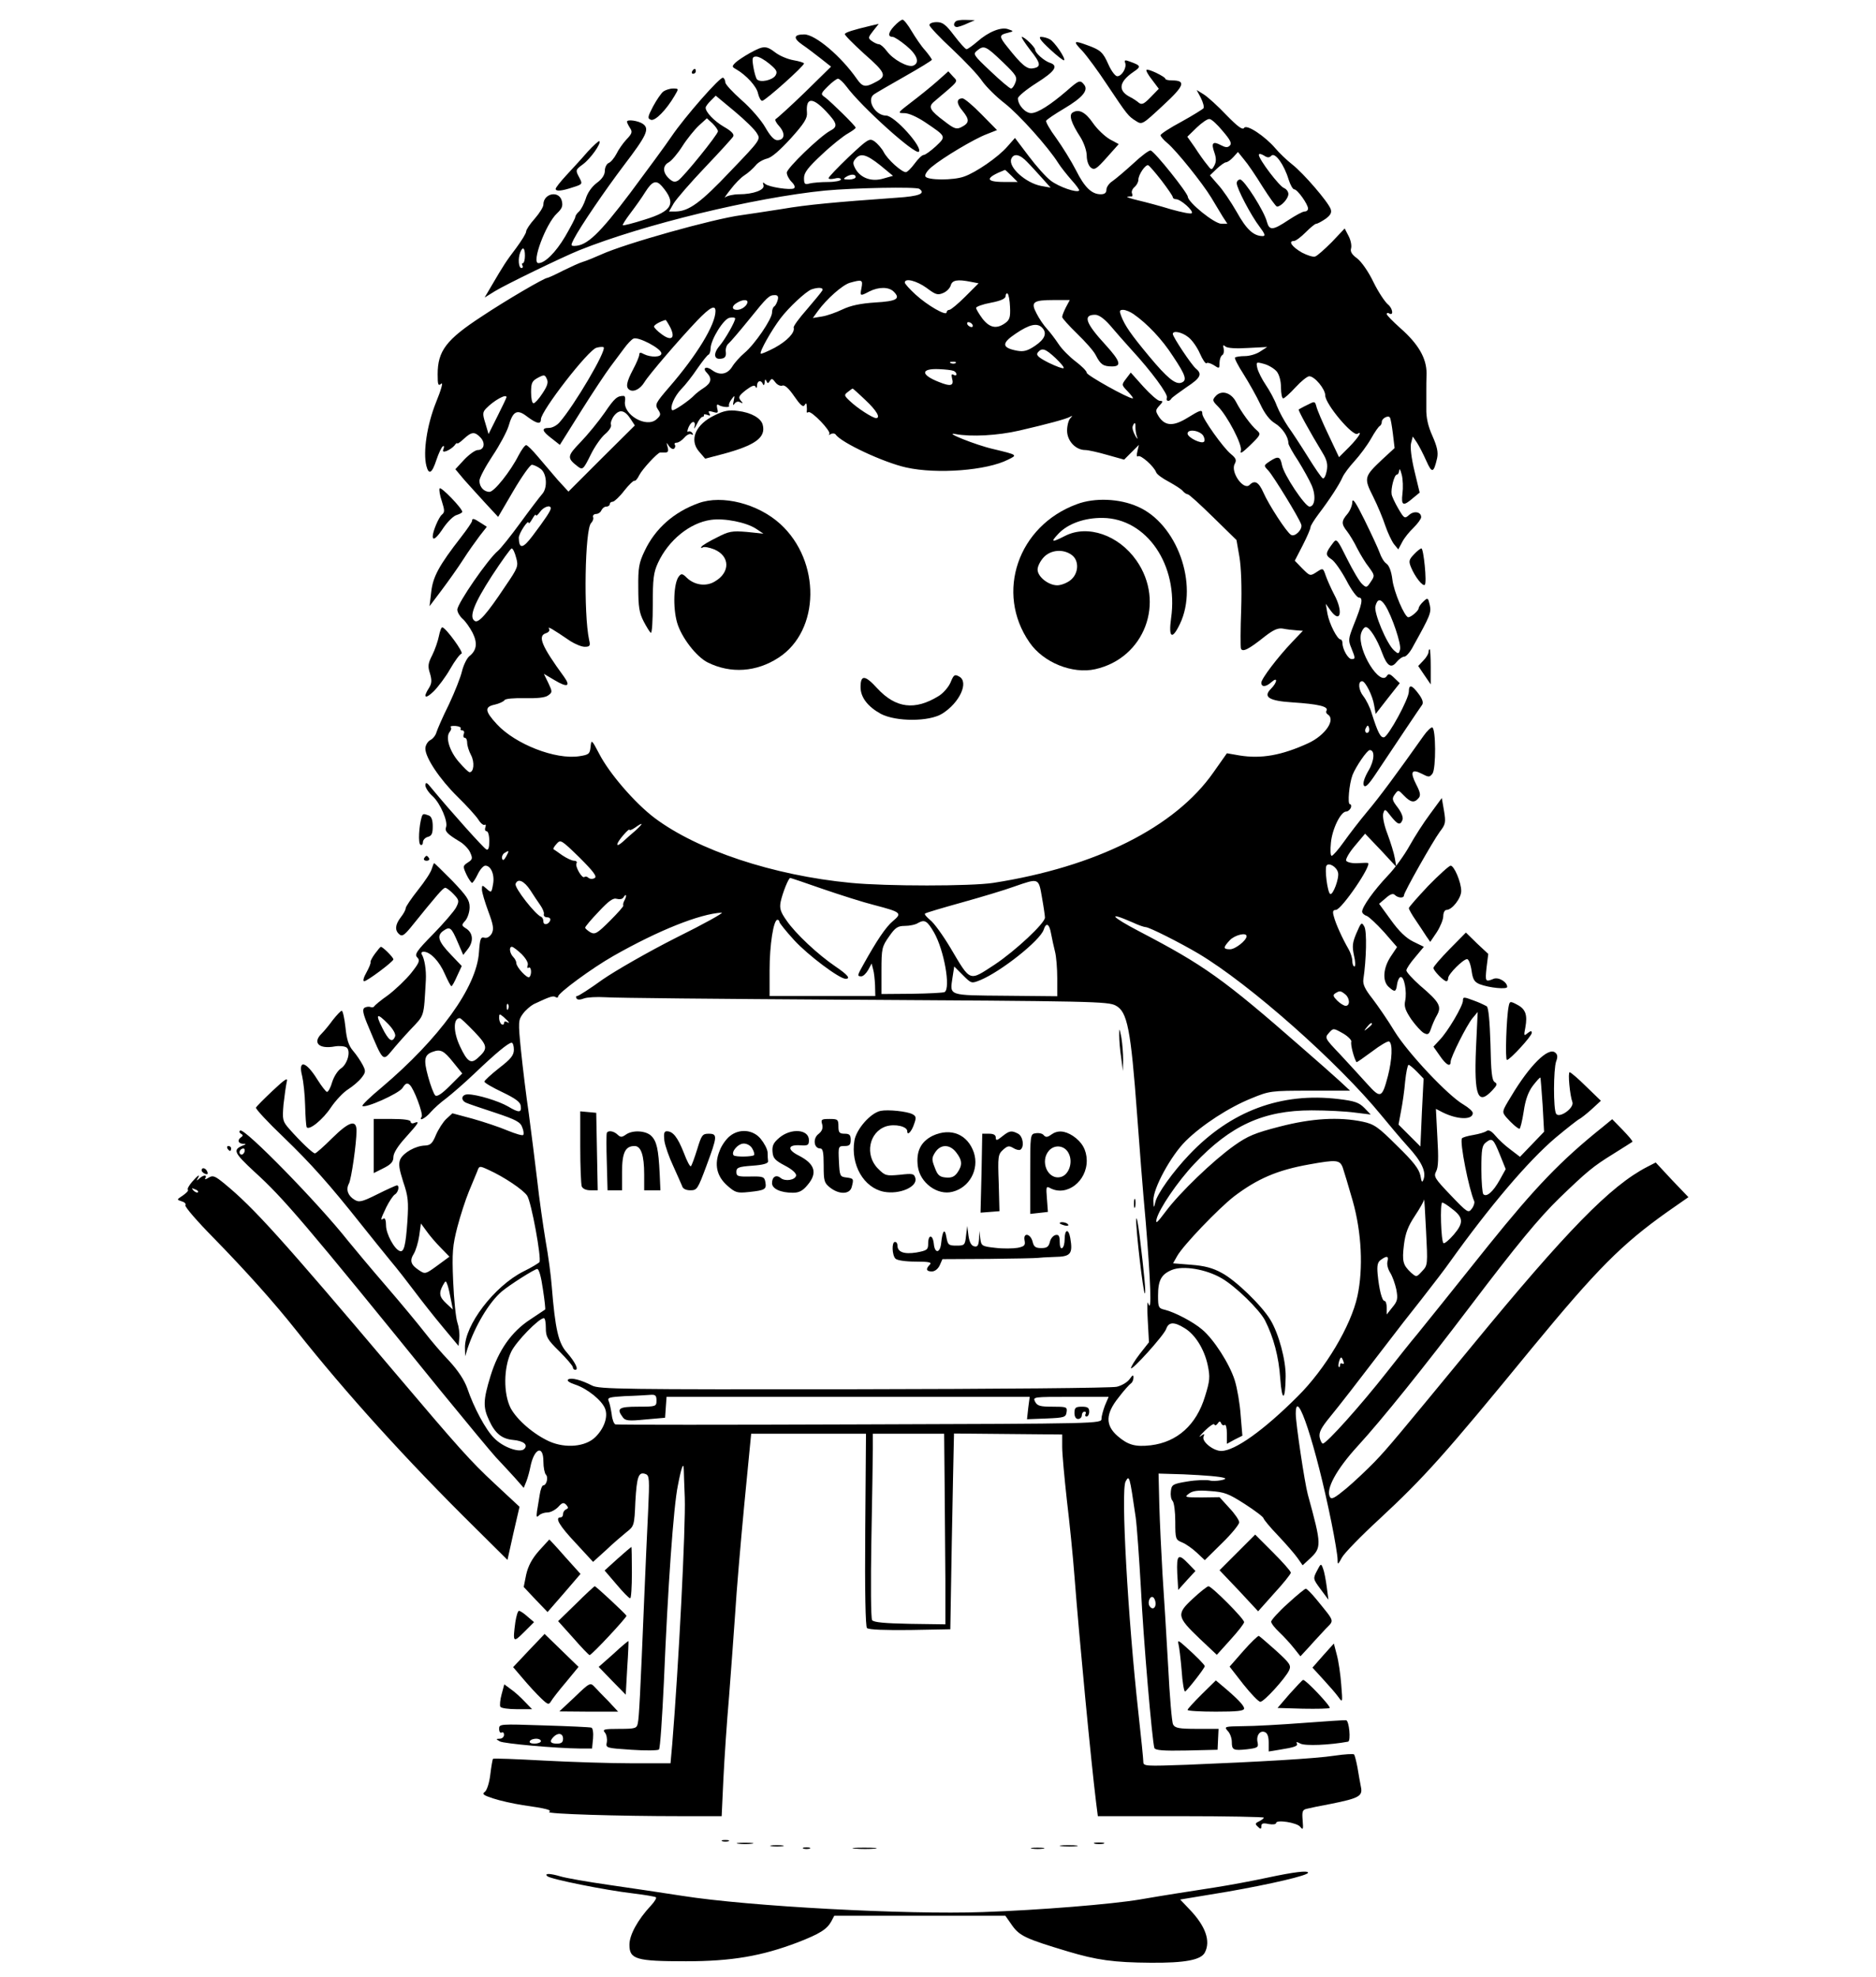 <?xml version="1.0" standalone="no"?>
<!DOCTYPE svg PUBLIC "-//W3C//DTD SVG 20010904//EN"
 "http://www.w3.org/TR/2001/REC-SVG-20010904/DTD/svg10.dtd">
<svg version="1.0" xmlns="http://www.w3.org/2000/svg"
 width="763pt" height="804pt" viewBox="0 0 763 804"
 preserveAspectRatio="xMidYMid meet">

<g transform="translate(0,804) scale(0.1,-0.1)"
fill="#000000" stroke="none">
<path d="M3636 7933 c-24 -26 -26 -43 -5 -43 6 0 31 -16 55 -36 45 -37 56 -70
28 -81 -22 -8 -82 25 -107 59 -12 16 -26 28 -32 28 -6 0 -19 6 -29 13 -16 12
-16 14 5 41 l23 29 -30 -7 c-76 -18 -103 -27 -108 -34 -2 -4 34 -40 79 -81 89
-78 94 -91 44 -116 -39 -21 -51 -19 -74 14 -64 92 -169 181 -214 181 -43 0
-46 -15 -9 -41 18 -12 52 -38 75 -56 l43 -34 -107 -105 c-59 -57 -112 -105
-118 -108 -5 -2 1 -15 14 -29 26 -29 23 -57 -8 -57 -13 0 -29 18 -49 53 -16
28 -59 78 -96 110 -36 32 -66 64 -66 72 0 8 -4 16 -9 19 -10 7 -155 -158 -210
-239 -22 -33 -98 -136 -168 -230 -126 -167 -176 -214 -226 -215 -16 0 -16 2
-3 28 27 52 126 197 203 299 93 122 106 149 78 169 -18 13 -65 20 -65 9 0 -3
5 -14 12 -25 11 -16 9 -23 -14 -47 -14 -15 -33 -42 -41 -59 -9 -17 -23 -34
-32 -37 -8 -4 -15 -18 -15 -31 0 -17 -11 -34 -33 -50 -21 -16 -38 -41 -45 -65
-7 -21 -19 -44 -27 -51 -8 -7 -15 -17 -15 -22 0 -5 -19 -41 -41 -79 -39 -66
-83 -109 -109 -109 -30 0 30 160 75 202 21 20 25 30 20 51 -11 44 -75 31 -75
-15 0 -10 -16 -35 -35 -57 -19 -21 -35 -45 -35 -52 0 -8 -19 -38 -41 -68 -41
-54 -50 -68 -101 -155 l-27 -46 42 26 c44 27 273 138 342 166 264 106 712 214
1000 243 118 11 371 16 384 7 27 -19 0 -30 -91 -36 -251 -18 -363 -28 -468
-46 -63 -10 -137 -21 -165 -25 -114 -15 -474 -116 -570 -160 -27 -12 -61 -26
-75 -30 -14 -4 -50 -21 -81 -36 -31 -16 -60 -29 -63 -29 -12 0 -168 -91 -267
-157 -144 -94 -179 -140 -179 -235 0 -43 2 -49 15 -38 8 7 -1 -26 -22 -77 -36
-90 -53 -200 -39 -257 10 -39 23 -31 41 24 9 27 21 52 26 55 5 4 6 -1 3 -10
-5 -11 -2 -14 12 -9 11 4 25 14 32 22 6 9 12 13 12 9 0 -3 12 5 26 18 32 30
45 31 69 5 20 -22 14 -50 -12 -50 -10 0 -35 -18 -55 -39 l-36 -39 36 -43 c20
-23 60 -66 87 -96 l51 -55 62 106 c34 58 68 106 75 106 7 0 23 -7 35 -16 26
-18 30 -78 7 -103 -8 -9 -48 -61 -88 -116 -40 -55 -82 -107 -92 -115 -40 -33
-165 -214 -165 -239 0 -10 9 -26 21 -37 12 -10 30 -36 41 -57 21 -42 17 -72
-14 -96 -10 -9 -23 -36 -29 -60 -5 -23 -29 -84 -53 -135 -25 -50 -47 -101 -51
-114 -3 -12 -15 -27 -26 -32 -10 -6 -19 -21 -19 -34 0 -37 58 -124 131 -196
37 -36 74 -77 84 -92 9 -15 21 -25 26 -22 5 3 6 -2 3 -10 -3 -9 -1 -16 5 -16
6 0 11 -17 11 -40 0 -28 -4 -38 -12 -34 -11 5 -147 157 -223 249 -19 24 -24
26 -25 12 0 -10 13 -30 30 -45 31 -29 63 -103 54 -126 -6 -16 6 -28 54 -57 18
-10 38 -31 44 -45 11 -24 10 -29 -9 -41 -21 -14 -21 -16 -6 -49 9 -19 20 -34
23 -34 3 0 14 16 23 35 9 19 23 35 31 35 23 0 39 -38 31 -77 -6 -34 -7 -34
-26 -17 -18 16 -19 16 -19 -3 0 -11 12 -51 26 -89 21 -56 23 -72 14 -90 -8
-13 -19 -20 -30 -17 -15 4 -18 -4 -22 -59 -9 -142 -160 -350 -396 -550 -46
-38 -81 -72 -78 -75 11 -11 148 50 163 73 12 19 19 22 29 13 17 -14 56 -118
49 -130 -14 -21 15 -7 37 19 13 15 41 40 63 56 22 17 74 62 115 101 88 84 138
125 151 125 5 0 9 -13 9 -28 0 -23 -12 -38 -60 -75 -33 -26 -60 -51 -60 -55 0
-5 33 -24 73 -43 54 -26 73 -40 75 -56 4 -28 -7 -29 -52 -2 -38 22 -126 49
-163 49 -27 0 -31 -25 -5 -35 9 -4 62 -22 117 -40 84 -28 102 -38 109 -59 6
-14 7 -28 4 -31 -3 -4 -32 5 -64 18 -33 14 -96 35 -142 48 l-82 22 -25 -23
c-13 -12 -32 -42 -42 -65 -14 -34 -22 -42 -44 -43 -39 -1 -88 -29 -101 -56 -8
-19 -5 -38 12 -92 20 -58 22 -80 17 -159 -7 -100 -14 -128 -31 -122 -22 7 -56
70 -56 104 0 20 -4 32 -10 28 -14 -9 -13 -5 11 46 12 24 28 48 35 52 14 8 20
37 8 37 -3 0 -39 -16 -79 -36 -64 -32 -75 -34 -94 -22 -26 16 -35 41 -22 65
10 18 31 165 31 215 0 47 -30 38 -98 -29 -35 -35 -67 -63 -71 -63 -9 0 -59 48
-105 100 -27 31 -28 37 -23 99 4 36 10 77 13 91 6 20 -5 14 -57 -35 -35 -33
-66 -64 -68 -69 -2 -5 48 -59 112 -120 113 -109 186 -191 317 -356 36 -45 88
-110 116 -144 28 -33 73 -91 100 -127 27 -36 78 -101 114 -144 l65 -78 3 32
c2 18 -2 47 -8 64 -6 18 -14 93 -17 167 -5 118 -2 146 17 220 12 46 33 111 47
145 14 33 29 70 34 82 8 23 9 23 46 6 64 -29 141 -81 157 -105 17 -25 59 -255
50 -270 -3 -4 -32 -22 -65 -38 -119 -60 -240 -219 -238 -311 l1 -34 9 30 c31
94 88 189 139 233 32 27 134 92 145 92 7 0 16 -32 23 -82 7 -45 11 -82 9 -83
-1 -1 -28 -19 -60 -40 -77 -50 -130 -126 -162 -230 -30 -98 -31 -127 -6 -180
24 -53 52 -76 97 -80 44 -4 63 -20 46 -37 -17 -17 -85 6 -122 44 -34 33 -83
124 -110 204 -12 33 -37 71 -73 110 -31 32 -75 84 -99 115 -24 31 -95 117
-158 190 -64 74 -133 157 -155 184 -120 152 -420 459 -438 448 -5 -3 -4 -9 3
-13 9 -5 9 -9 1 -14 -17 -11 -13 -26 7 -27 13 0 14 -2 2 -6 -45 -18 -40 -29
45 -108 117 -106 202 -205 757 -890 103 -126 204 -248 225 -271 21 -22 55 -59
76 -82 l37 -42 11 27 c6 16 13 42 16 58 15 76 53 92 53 22 0 -24 5 -48 10 -53
11 -11 3 -44 -11 -44 -4 0 -11 -17 -14 -38 -3 -20 -8 -50 -11 -67 -3 -23 -2
-27 8 -17 7 7 22 12 35 12 12 0 31 10 43 22 16 18 22 20 33 9 9 -11 9 -14 0
-18 -7 -3 -13 -11 -13 -19 0 -8 -4 -14 -10 -14 -25 0 -5 -34 61 -104 l71 -77
53 48 c28 27 66 59 83 73 31 24 32 27 36 124 6 103 13 123 42 112 15 -6 16
-20 10 -149 -4 -78 -11 -239 -16 -357 -16 -390 -21 -485 -26 -507 -4 -21 -10
-23 -75 -23 -62 0 -70 -2 -59 -15 7 -8 10 -26 8 -39 -5 -24 -4 -24 100 -31 57
-4 108 -3 112 1 5 5 13 128 20 274 16 384 39 714 57 800 15 78 23 97 24 64 0
-10 2 -62 4 -114 4 -119 -25 -685 -51 -1002 l-7 -78 -156 0 c-86 0 -247 5
-359 11 -112 6 -205 10 -207 7 -2 -2 -7 -31 -11 -64 -4 -34 -14 -64 -22 -70
-13 -9 -6 -14 34 -27 27 -9 81 -21 119 -27 98 -14 121 -20 108 -28 -12 -8 282
-17 537 -17 l165 0 7 150 c4 83 14 233 23 335 8 102 19 255 25 340 5 85 22
284 37 442 l28 288 233 0 234 0 -3 -390 c-2 -253 1 -394 7 -400 7 -7 74 -9
175 -8 l164 3 6 355 c4 195 7 374 8 398 l1 43 220 -2 220 -2 0 -51 c0 -28 9
-125 19 -216 11 -91 25 -230 31 -310 20 -259 68 -759 88 -920 l7 -55 338 0
c185 0 337 -3 337 -6 0 -3 -9 -10 -19 -15 -17 -8 -17 -11 -5 -22 11 -11 14
-10 14 2 0 12 7 14 30 9 17 -3 30 -1 30 4 0 15 84 2 98 -15 12 -15 13 -11 10
26 -3 36 -1 43 17 47 11 3 55 12 98 20 115 23 130 32 122 69 -3 17 -10 52 -14
79 -5 26 -11 50 -14 53 -3 3 -38 1 -79 -5 -77 -12 -306 -25 -600 -37 -170 -6
-178 -6 -178 12 0 11 -9 100 -20 199 -43 388 -72 906 -52 941 15 27 16 26 41
-146 5 -36 14 -164 21 -285 10 -209 46 -625 55 -653 4 -9 35 -12 131 -10 l126
3 2 43 2 42 -87 0 c-74 0 -90 3 -98 18 -5 9 -14 116 -20 237 -7 121 -17 290
-23 375 -5 85 -11 212 -13 282 l-3 126 101 -3 c89 -4 150 -9 167 -15 17 -6
-40 -16 -60 -10 -14 3 -54 2 -90 -4 -61 -10 -65 -13 -68 -40 -2 -16 1 -33 7
-39 6 -6 11 -44 11 -84 0 -71 1 -74 28 -85 15 -6 42 -25 60 -42 l32 -30 70 69
c39 38 70 76 70 85 0 8 -18 35 -40 58 l-40 44 -73 -1 c-67 0 -71 1 -52 15 15
12 37 15 86 11 59 -4 75 -10 142 -53 42 -27 76 -53 76 -58 1 -5 27 -37 59 -70
32 -34 67 -74 79 -91 l21 -30 27 25 c51 47 51 55 -6 263 -13 48 -49 289 -49
328 0 119 82 -130 145 -441 14 -69 25 -136 25 -150 0 -24 1 -24 18 7 9 17 78
88 152 156 182 169 265 261 622 697 263 319 363 420 549 552 l86 60 -67 70
-66 71 -35 -18 c-149 -77 -326 -258 -714 -730 -299 -363 -340 -413 -394 -469
-31 -32 -83 -81 -115 -108 -47 -39 -61 -47 -67 -35 -18 31 26 112 113 207 99
108 270 321 455 565 194 256 282 362 365 443 112 108 137 129 218 179 41 26
77 48 79 50 3 2 -15 23 -39 48 l-43 44 -39 -32 c-170 -136 -274 -245 -465
-482 -162 -203 -238 -297 -288 -359 -28 -33 -84 -104 -125 -156 -106 -135
-245 -290 -260 -290 -4 0 -10 12 -13 26 -3 20 6 38 42 82 41 50 103 130 247
318 21 28 77 100 124 159 47 60 99 128 115 151 163 228 319 412 432 508 47 39
90 73 97 76 6 3 29 21 49 39 l38 35 -60 58 c-32 32 -63 58 -67 58 -8 0 1 -95
11 -121 9 -24 -53 -68 -66 -48 -12 19 -11 181 0 213 7 18 6 28 -4 36 -28 23
-104 -52 -179 -178 -38 -62 -38 -63 -20 -85 21 -24 46 -46 54 -47 3 0 11 31
17 70 7 49 19 81 38 106 15 19 28 34 30 32 1 -2 5 -52 9 -111 l6 -109 -49 -51
-49 -51 -38 29 c-22 16 -50 42 -63 58 -15 18 -27 24 -35 18 -6 -5 -30 -12 -53
-16 -24 -4 -45 -10 -47 -14 -10 -15 28 -206 50 -256 2 -6 -2 -20 -10 -30 -14
-19 -18 -16 -86 55 -65 68 -70 76 -59 97 9 16 10 55 5 138 l-6 116 27 -14 c60
-30 123 -32 123 -3 0 7 -17 22 -37 34 -62 35 -226 209 -281 298 -27 45 -68
104 -90 133 -31 39 -40 59 -37 79 12 80 15 194 4 214 -11 20 -13 18 -32 -26
-17 -40 -18 -54 -10 -92 6 -24 6 -44 2 -44 -5 0 -9 10 -9 23 0 12 -7 33 -15
47 -26 45 -53 105 -60 133 -6 20 -4 27 8 27 23 0 151 188 130 191 -5 1 -24 0
-44 -1 -21 -1 -40 4 -44 10 -3 6 12 33 35 60 l42 50 64 -67 63 -68 -6 35 c-3
19 -17 64 -30 99 -14 36 -21 72 -17 84 6 19 8 18 31 -12 28 -35 38 -38 47 -15
4 10 -4 30 -19 50 -23 30 -25 36 -12 54 14 19 14 19 37 -5 27 -28 42 -31 59
-11 10 11 8 23 -9 56 -26 51 -19 65 22 44 29 -15 32 -15 44 0 15 21 14 185 -1
188 -5 1 -21 -14 -35 -34 -109 -154 -180 -250 -229 -308 -31 -37 -74 -93 -96
-124 -22 -31 -44 -56 -49 -56 -5 0 -6 24 -3 53 5 56 40 127 62 127 7 0 15 7
19 15 3 8 1 15 -4 15 -10 0 -3 82 11 119 13 33 59 101 70 101 22 0 19 -44 -6
-85 -16 -28 -23 -50 -18 -59 6 -10 19 3 49 48 86 129 179 268 188 280 6 9 1
24 -14 44 -28 38 -40 40 -40 10 0 -30 -83 -182 -101 -186 -14 -3 -26 21 -50
97 -7 25 -23 56 -34 70 -20 25 -23 61 -5 61 13 0 43 -59 49 -99 l6 -34 49 63
49 62 -22 21 c-17 17 -24 19 -30 9 -28 -46 -120 103 -106 170 4 15 13 28 20
28 15 0 46 -49 66 -104 20 -54 37 -66 59 -38 10 12 24 22 32 22 7 0 24 19 36
43 69 124 74 136 67 167 -7 30 -8 31 -26 14 -10 -9 -19 -22 -19 -27 0 -10 -30
-36 -42 -37 -15 0 -59 103 -65 153 -4 33 -13 57 -24 65 -10 6 -22 27 -28 45
-6 17 -34 77 -61 132 -35 71 -49 92 -50 74 0 -14 -9 -36 -20 -49 -25 -29 -25
-41 -1 -71 10 -13 29 -44 41 -69 13 -25 34 -60 48 -77 23 -32 24 -34 7 -59
-16 -24 -18 -25 -35 -9 -11 10 -38 56 -61 102 -39 79 -43 84 -56 67 -33 -43
-34 -51 -8 -68 13 -8 40 -47 61 -86 20 -39 43 -70 51 -70 18 0 13 -27 -22
-113 -21 -54 -22 -61 -9 -92 17 -42 17 -45 1 -45 -14 0 -37 40 -37 65 0 8 -4
15 -8 15 -13 0 -45 62 -53 104 l-7 41 20 -28 c40 -55 52 -4 14 66 -13 25 -28
59 -34 76 -11 32 -11 32 -37 15 -26 -17 -27 -17 -58 14 l-31 32 32 62 c18 35
32 68 32 74 0 6 15 30 33 54 45 59 85 121 97 149 6 14 28 43 49 66 21 23 51
63 67 91 15 27 32 51 36 52 4 2 8 10 8 17 0 14 27 28 33 17 3 -4 8 -33 12 -65
l7 -59 -50 -46 c-74 -70 -76 -75 -37 -152 18 -36 40 -89 49 -117 10 -29 26
-63 35 -75 l18 -22 16 30 c8 16 29 42 46 58 17 17 31 36 31 43 0 22 -29 27
-49 9 -18 -16 -20 -15 -44 26 -14 24 -26 50 -27 58 -4 23 11 80 21 80 5 0 9 8
10 18 1 9 5 1 10 -18 5 -19 6 -54 3 -77 -6 -49 3 -53 42 -19 l28 23 -21 87
c-13 54 -18 98 -14 114 l7 27 17 -25 c9 -14 26 -47 38 -74 23 -52 30 -50 44
11 5 24 0 47 -19 90 -18 40 -26 75 -25 113 0 30 0 64 0 75 0 11 0 41 1 67 0
62 -34 120 -107 184 -30 27 -55 52 -55 57 0 4 4 6 9 3 20 -13 16 20 -4 36 -12
10 -39 50 -59 91 -20 42 -49 83 -66 96 -22 16 -29 28 -25 41 3 11 -1 33 -10
50 l-16 31 -52 -55 c-29 -29 -59 -56 -68 -59 -9 -3 -33 5 -54 16 -40 23 -57
47 -33 47 8 0 29 16 48 35 19 19 38 35 43 35 5 0 22 9 38 20 21 15 26 26 21
40 -11 30 -111 146 -156 181 -23 18 -54 48 -69 66 -43 50 -117 99 -127 83 -6
-10 -26 5 -72 52 -34 36 -76 74 -92 84 l-29 18 17 -32 c9 -18 14 -37 11 -42
-3 -4 -43 -29 -90 -55 -47 -25 -85 -50 -85 -55 0 -4 12 -19 28 -32 37 -31 142
-162 178 -221 16 -26 37 -61 47 -78 l19 -29 -24 0 c-29 0 -136 87 -137 110 -1
16 -134 183 -151 188 -6 2 -38 -22 -71 -53 -34 -31 -72 -63 -85 -72 -13 -8
-24 -24 -24 -34 0 -13 -7 -19 -23 -19 -37 0 -66 28 -101 98 -19 37 -55 95 -80
130 -26 35 -44 67 -41 71 2 5 35 27 72 49 76 45 101 75 82 98 -16 20 -21 18
-70 -25 -66 -57 -119 -91 -145 -91 -24 0 -54 33 -54 60 0 8 34 36 75 62 76 48
92 71 54 83 -23 8 -59 40 -59 53 0 10 -43 52 -54 52 -4 0 11 -23 33 -52 45
-56 47 -71 11 -76 -23 -4 -45 14 -102 86 -35 43 -35 50 -1 58 27 7 27 7 4 15
-28 11 -81 -10 -127 -51 -19 -16 -38 -30 -43 -30 -5 0 -27 25 -50 55 -34 45
-47 55 -71 55 -17 0 -30 -5 -30 -12 0 -6 42 -51 93 -98 51 -48 106 -106 121
-129 16 -23 57 -64 92 -91 58 -45 178 -179 218 -243 10 -16 34 -46 53 -68 20
-22 34 -41 32 -44 -10 -10 -82 15 -115 40 -19 14 -60 60 -90 100 l-56 74 -31
-35 c-37 -43 -129 -106 -176 -122 -44 -16 -148 -15 -157 0 -4 7 6 23 25 39 47
39 173 114 223 133 l43 17 -63 64 c-35 36 -70 65 -77 65 -26 0 -26 -21 0 -51
29 -36 28 -49 -5 -66 -20 -10 -29 -7 -69 24 -59 44 -66 58 -44 78 107 91 100
81 79 104 l-19 21 -46 -41 c-25 -22 -72 -60 -105 -85 -56 -43 -57 -44 -28 -44
18 0 51 -15 83 -36 89 -60 88 -58 45 -99 -21 -19 -43 -35 -49 -35 -7 0 -23
-16 -37 -35 -14 -19 -30 -35 -36 -35 -17 0 -75 52 -90 82 -8 15 -25 34 -37 43
-21 14 -26 11 -105 -63 -45 -43 -82 -82 -82 -86 0 -5 11 -5 25 -2 14 4 25 2
25 -4 0 -5 -24 -10 -52 -10 -29 0 -63 -3 -75 -6 -20 -6 -23 -2 -23 22 0 22 16
43 73 96 39 37 87 75 105 85 17 10 32 20 32 24 0 7 -97 102 -124 123 -19 13
-19 15 11 45 17 17 36 31 41 31 6 0 21 -14 34 -31 60 -82 280 -280 295 -266
17 18 -99 147 -133 147 -44 0 -81 63 -50 86 10 7 67 40 127 74 60 34 109 64
109 67 0 3 -12 20 -27 38 -16 17 -40 53 -55 78 -15 26 -32 47 -37 47 -6 0 -21
-12 -35 -27z m443 -146 c54 -52 59 -60 51 -82 -5 -14 -13 -25 -18 -25 -5 0
-42 31 -83 70 -71 67 -73 70 -54 85 27 22 35 18 104 -48z m-1000 -290 c15 -24
13 -27 -108 -153 -121 -128 -169 -163 -223 -164 l-27 0 19 33 c11 18 68 84
127 146 60 63 111 119 115 126 5 9 -7 22 -37 39 -41 24 -75 60 -75 78 0 5 9
17 21 29 l20 20 77 -64 c42 -35 84 -76 91 -90z m280 91 c47 -50 50 -63 17 -80
-42 -23 -176 -152 -176 -170 0 -10 9 -27 20 -38 12 -12 15 -22 9 -26 -14 -8
-101 5 -117 18 -9 8 -11 7 -7 -4 8 -20 -41 -38 -99 -38 -23 0 -48 -6 -56 -12
-7 -7 1 6 20 30 18 24 44 51 59 60 14 9 34 27 44 39 9 12 30 24 46 28 19 4 52
33 97 82 55 61 68 82 66 105 -5 62 22 64 77 6z m-439 -82 c-1 -14 -140 -186
-162 -200 -13 -8 -22 -6 -37 8 -26 24 -27 52 -1 66 11 6 36 35 55 65 19 30 50
68 67 84 l33 30 23 -21 c12 -12 22 -26 22 -32z m2053 1 c31 -36 38 -50 29 -59
-9 -9 -18 -8 -37 2 -32 17 -40 9 -26 -30 8 -23 8 -38 0 -53 -11 -20 -12 -20
-30 4 -11 13 -33 44 -49 69 l-31 44 38 37 c21 20 44 36 52 35 8 0 32 -22 54
-49z m162 -226 c28 -44 54 -81 59 -81 16 0 46 32 46 51 0 10 -8 20 -17 24 -19
6 -103 117 -103 135 0 6 8 5 20 -2 15 -10 22 -10 31 -1 15 15 52 -37 70 -97 7
-22 17 -40 23 -40 13 0 56 -61 56 -78 0 -7 -6 -12 -14 -12 -8 0 -37 -16 -66
-35 -63 -42 -77 -43 -87 -8 -10 43 -93 173 -109 173 -8 0 -14 -7 -14 -15 0
-21 59 -133 93 -177 21 -28 25 -38 13 -38 -37 0 -66 26 -106 98 -24 42 -58 92
-77 112 l-32 37 27 26 c16 15 33 27 38 27 6 0 19 9 30 21 l19 21 25 -31 c14
-16 48 -66 75 -110z m-1555 87 l52 -43 -39 -11 c-47 -14 -91 1 -113 38 -12 22
-12 29 -1 42 21 25 44 19 101 -26z m598 13 c15 -15 42 -45 61 -66 l34 -38 -39
7 c-62 12 -134 76 -121 110 10 24 35 19 65 -13z m546 -75 c25 -33 46 -63 46
-68 0 -4 6 -8 13 -8 19 0 73 -48 64 -57 -4 -4 -42 4 -85 16 -42 13 -102 29
-132 36 -30 7 -50 14 -45 15 6 1 13 2 17 1 4 0 5 5 2 13 -3 7 2 19 11 26 8 7
15 20 15 29 0 21 29 63 40 59 5 -2 29 -30 54 -62z m-610 19 l25 -25 -54 0
c-80 0 -79 17 2 49 1 1 13 -10 27 -24z m-634 -5 c0 -5 -12 -10 -27 -10 -22 0
-25 2 -13 10 20 13 40 13 40 0z m-788 -37 c60 -70 44 -101 -70 -136 -47 -15
-87 -25 -89 -23 -2 2 12 24 31 49 19 25 47 64 61 87 28 44 44 49 67 23z m-557
-283 c0 -16 -4 -30 -8 -30 -5 0 -5 -4 -2 -10 3 -5 1 -10 -4 -10 -12 0 -15 39
-5 64 10 25 19 19 19 -14z m1369 -130 c-7 -35 -6 -35 32 -15 38 19 79 19 99
-1 29 -29 12 -39 -76 -44 -59 -4 -98 -12 -132 -28 -27 -13 -64 -26 -84 -29
l-37 -6 21 29 c36 49 98 104 129 114 50 14 54 13 48 -20z m265 -1 c37 -28 45
-30 68 -20 14 6 27 20 30 31 6 21 27 25 82 14 l31 -6 -54 -54 c-30 -30 -59
-54 -65 -54 -6 0 -11 -5 -11 -10 0 -17 -78 28 -126 72 -24 22 -44 44 -44 49 0
20 49 7 89 -22z m-425 -11 c-4 -7 -33 -42 -63 -77 -31 -35 -55 -68 -53 -73 6
-20 -26 -54 -77 -82 -29 -15 -54 -26 -57 -24 -6 7 43 94 80 143 34 45 103 109
126 118 28 10 52 8 44 -5z m764 -67 c2 -42 -2 -52 -20 -65 -35 -25 -63 -19
-92 18 -14 19 -26 39 -26 44 0 5 27 15 60 21 42 8 60 17 60 27 0 8 4 13 8 10
4 -2 9 -27 10 -55z m-945 29 c-3 -11 -9 -23 -14 -26 -5 -3 -9 -14 -9 -25 0
-26 -70 -129 -112 -164 -18 -15 -41 -41 -50 -56 -20 -32 -51 -37 -82 -14 -24
18 -41 9 -21 -11 22 -23 18 -41 -12 -61 -16 -10 -32 -23 -38 -29 -20 -22 -86
-67 -91 -62 -11 11 9 57 37 86 16 16 45 53 65 83 21 30 41 56 46 57 4 2 8 13
8 25 1 37 54 122 78 125 12 2 22 1 22 -3 0 -13 -40 -84 -64 -112 -27 -32 -22
-58 10 -51 13 2 18 10 16 27 -2 12 3 28 11 34 8 7 45 50 83 97 76 94 82 100
106 100 11 0 15 -6 11 -20z m-123 -8 c0 -14 -23 -32 -42 -32 -23 0 -23 16 0
29 21 13 42 14 42 3z m1295 -22 c-8 -16 -15 -33 -15 -39 0 -5 27 -35 61 -68
33 -32 68 -71 76 -88 19 -37 30 -45 66 -45 40 0 34 21 -26 87 -82 89 -94 123
-43 123 15 0 36 -15 60 -42 20 -24 59 -68 86 -98 84 -91 151 -183 146 -197 -6
-15 10 -18 18 -4 3 5 31 25 61 46 58 38 66 54 39 76 -18 15 -94 129 -94 141 0
15 37 8 63 -13 15 -11 36 -41 47 -66 11 -25 23 -43 27 -40 3 4 17 0 30 -8 22
-15 23 -14 23 9 0 14 5 28 11 32 6 3 8 15 6 26 -4 15 -2 17 7 9 8 -7 44 -9 92
-6 l78 4 -28 -18 c-16 -11 -44 -19 -63 -19 -19 0 -37 -3 -40 -6 -3 -3 13 -34
35 -68 22 -35 53 -90 68 -122 18 -39 39 -65 59 -77 30 -18 55 -55 55 -81 0 -7
18 -39 40 -72 21 -34 46 -79 55 -100 18 -42 13 -86 -9 -86 -18 0 -105 130
-112 169 -7 35 -15 38 -50 15 -25 -17 -25 -17 -5 -38 20 -22 123 -189 133
-218 8 -19 -25 -53 -41 -43 -18 10 -91 123 -112 171 -20 45 -36 53 -57 32 -24
-24 -79 53 -60 86 8 15 5 23 -16 40 -31 25 -116 145 -116 163 0 19 -7 17 -62
-17 -56 -34 -89 -33 -115 6 -14 23 -14 26 2 44 16 17 16 20 2 20 -8 0 -38 26
-67 58 l-51 57 -19 -25 c-19 -25 -19 -25 7 -52 15 -16 24 -28 20 -28 -19 0
-187 94 -187 104 0 7 -20 27 -45 46 -24 18 -56 50 -69 70 -14 21 -35 49 -48
63 -13 14 -32 42 -42 62 -25 47 -15 55 72 55 l63 0 -16 -30z m-1425 -15 c0
-55 -76 -180 -188 -309 -56 -65 -59 -71 -46 -91 13 -19 12 -24 -6 -40 -41 -37
-137 19 -128 74 2 11 0 20 -4 21 -27 1 -38 -8 -78 -67 -25 -36 -69 -90 -98
-120 -56 -58 -57 -65 -12 -100 20 -15 23 -12 54 51 15 30 40 66 56 80 17 14
28 31 25 39 -3 7 3 24 13 37 22 27 43 23 67 -14 l17 -26 -135 -134 -135 -135
-44 48 c-23 27 -60 70 -81 95 -21 25 -42 46 -47 46 -5 0 -19 -19 -31 -42 -33
-65 -99 -148 -118 -148 -23 0 -41 20 -41 45 0 12 24 57 53 101 29 43 58 98 65
120 18 63 35 72 76 40 39 -29 56 -33 56 -11 0 34 193 283 226 291 14 4 27 4
29 2 13 -13 -120 -238 -179 -305 -11 -13 -30 -23 -43 -23 -32 0 -29 -13 11
-43 l33 -26 86 137 c47 75 101 156 119 180 18 24 43 58 56 75 13 18 30 36 38
40 18 10 114 -40 114 -60 0 -16 -43 -17 -71 -3 -14 8 -19 7 -19 -2 0 -7 -11
-34 -25 -60 -27 -51 -31 -73 -15 -83 17 -11 44 3 61 31 18 30 140 172 215 251
52 54 74 65 74 38z m1700 -12 c56 -39 116 -102 161 -172 52 -78 58 -98 34
-107 -24 -9 -58 19 -132 108 -74 89 -98 124 -113 163 -8 21 -7 25 8 25 10 0
29 -8 42 -17z m-1884 -54 c22 -44 5 -58 -35 -28 -17 12 -31 27 -31 31 0 7 25
21 47 27 1 1 10 -13 19 -30z m1229 11 c3 -5 2 -10 -4 -10 -5 0 -13 5 -16 10
-3 6 -2 10 4 10 5 0 13 -4 16 -10z m283 -12 c22 -22 12 -47 -28 -74 -31 -21
-47 -25 -74 -20 -62 12 -64 30 -4 70 55 37 86 44 106 24z m55 -124 c21 -20 36
-38 33 -41 -3 -3 -30 7 -61 22 -43 22 -52 31 -44 42 17 20 30 16 72 -23z
m-406 -20 c-3 -3 -12 -4 -19 -1 -8 3 -5 6 6 6 11 1 17 -2 13 -5z m1306 -35
c10 -13 17 -38 17 -65 0 -24 4 -44 9 -44 5 0 27 20 50 45 23 25 48 45 56 45
22 0 65 -52 65 -78 0 -35 112 -168 131 -156 22 14 5 -14 -33 -53 l-42 -42 -43
91 c-24 50 -46 102 -49 115 -6 22 -7 22 -38 6 -17 -8 -32 -17 -34 -18 -3 -3
44 -89 98 -178 17 -28 21 -46 16 -72 -4 -20 -11 -33 -16 -30 -6 3 -33 43 -61
88 -28 45 -64 100 -80 122 -15 22 -36 60 -46 85 -9 25 -30 63 -45 85 -15 22
-30 52 -34 67 -6 27 -5 27 28 18 18 -5 41 -19 51 -31z m-1315 3 c6 -2 12 -8
12 -14 0 -5 -5 -6 -12 -2 -8 5 -9 0 -6 -14 9 -31 -5 -35 -54 -15 -74 29 -74
55 0 52 26 -1 53 -4 60 -7z m-1672 -92 c-14 -22 -31 -40 -36 -40 -6 0 -10 20
-10 45 0 38 4 46 28 59 25 13 28 13 36 -5 7 -14 2 -29 -18 -59z m925 51 c7 11
11 10 22 -5 8 -11 21 -17 29 -14 9 4 26 -11 48 -43 24 -35 36 -46 42 -37 6 10
8 10 9 -2 1 -8 1 -19 0 -23 -1 -5 2 -6 7 -3 12 7 94 -78 85 -89 -5 -4 -2 -5 6
0 7 4 16 3 20 -2 22 -33 196 -114 287 -134 126 -28 328 -12 414 32 39 19 40
19 -60 43 -71 16 -207 71 -154 61 64 -12 172 -6 259 14 117 27 190 47 207 56
10 6 11 5 1 -6 -7 -7 -13 -30 -13 -50 0 -42 35 -79 74 -79 12 0 52 -9 90 -20
l68 -19 30 30 30 30 -6 -26 c-4 -17 -3 -24 3 -20 11 6 64 -41 73 -65 3 -9 27
-26 52 -39 25 -14 51 -30 57 -38 6 -7 15 -13 20 -13 5 0 51 -42 103 -93 l95
-93 12 -69 c7 -42 10 -124 7 -214 -3 -80 -3 -152 -1 -158 6 -16 31 -4 96 48
36 28 54 36 74 33 15 -3 39 -6 55 -7 l27 -2 -43 -45 c-60 -63 -126 -150 -126
-166 0 -19 19 -18 42 3 26 23 23 -2 -3 -28 -33 -33 -8 -49 87 -55 107 -7 149
-17 139 -34 -3 -5 -1 -11 5 -15 34 -21 -10 -85 -79 -117 -109 -50 -192 -64
-279 -50 l-52 9 -55 -78 c-156 -223 -478 -384 -895 -449 -91 -14 -436 -14
-579 0 -316 30 -625 133 -800 265 -79 60 -183 180 -224 260 -31 59 -32 59 -35
28 -3 -29 -7 -32 -46 -38 -97 -15 -260 49 -335 130 -50 54 -51 71 -8 80 17 4
35 12 39 18 3 6 39 9 82 8 50 -1 83 2 95 11 18 13 18 15 1 51 l-18 37 44 -26
c52 -31 66 -25 38 14 -92 126 -108 166 -74 177 12 4 17 11 13 18 -7 12 12 1
87 -50 19 -12 45 -23 58 -23 21 0 24 4 18 28 -23 107 -17 450 8 475 7 7 11 18
8 25 -2 6 4 12 12 12 9 0 19 7 22 15 4 8 12 15 20 15 8 0 14 5 14 10 0 6 6 10
13 10 6 1 28 21 46 45 19 24 38 42 41 40 4 -2 13 8 20 23 13 25 74 91 85 92 3
0 12 0 21 0 11 0 14 6 9 23 -5 19 -5 20 5 4 6 -9 16 -15 21 -12 5 4 7 11 4 16
-4 5 0 9 7 9 8 0 21 9 31 20 10 12 23 18 29 14 7 -4 8 -3 4 5 -4 6 -12 9 -17
6 -5 -4 -4 5 2 19 13 28 31 26 23 -2 -2 -9 2 -3 10 13 8 17 18 30 23 30 4 0 7
3 6 7 -2 4 5 4 14 1 11 -5 14 -3 8 6 -6 10 -2 11 15 6 20 -6 22 -4 17 14 -3
14 -1 19 6 14 15 -9 47 -11 42 -3 -2 4 2 16 10 26 13 18 14 18 9 -6 -4 -18 -3
-21 4 -11 6 8 15 10 23 5 12 -6 12 -5 1 8 -10 13 -7 19 22 42 24 18 36 22 39
13 3 -7 6 -5 6 6 1 20 17 23 24 5 3 -7 6 -4 7 7 1 13 3 15 7 6 5 -11 7 -11 14
0z m389 -78 c45 -42 63 -73 43 -73 -14 0 -77 41 -105 68 -25 23 -26 26 -10 38
9 7 18 14 20 14 1 0 25 -21 52 -47z m-1460 12 c0 -3 -17 -38 -37 -78 l-36 -72
-13 44 c-12 38 -11 45 3 60 32 33 83 61 83 46z m2558 -122 c0 -10 2 -27 6 -38
5 -13 2 -12 -7 4 -8 14 -13 31 -10 38 7 18 12 16 11 -4z m276 -35 c5 -9 7 -20
3 -24 -10 -11 -67 17 -67 33 0 20 50 13 64 -9z m-2654 -295 c0 -10 -22 -43
-74 -112 -39 -52 -55 -55 -56 -8 0 19 40 78 40 61 1 -5 7 2 15 16 8 14 14 21
15 15 0 -5 7 1 16 13 14 21 44 31 44 15z m-141 -200 c10 -35 8 -41 -44 -117
-75 -113 -109 -151 -124 -141 -25 15 -3 71 70 184 40 61 76 111 80 111 5 0 13
-17 18 -37z m3535 -195 c27 -42 67 -160 60 -180 -5 -18 -7 -18 -24 -3 -30 27
-83 153 -76 180 8 31 21 32 40 3z m-3760 -500 c-3 -4 0 -8 6 -8 7 0 10 -7 6
-15 -3 -8 -1 -15 4 -15 6 0 10 -9 10 -20 0 -12 7 -34 16 -51 15 -29 11 -69 -6
-69 -5 0 -24 19 -44 42 -38 44 -55 100 -37 122 6 7 8 16 4 19 -3 4 5 6 20 5
14 -1 23 -6 21 -10z m3692 -15 c-10 -10 -19 5 -10 18 6 11 8 11 12 0 2 -7 1
-15 -2 -18z m-2981 -400 c-17 -14 -40 -35 -52 -46 -31 -27 -29 -9 2 27 14 16
25 26 25 22 0 -4 10 0 22 8 35 25 36 19 3 -11z m-166 -193 c-7 -5 -18 -5 -25
0 -6 6 -13 7 -17 4 -9 -9 -40 44 -32 56 3 5 -1 10 -10 10 -9 0 -30 10 -48 22
-18 13 -34 24 -36 25 -2 2 3 11 13 22 16 18 19 16 93 -56 56 -56 72 -77 62
-83z m-360 88 c-9 -16 -14 -19 -17 -9 -2 7 2 17 9 22 20 13 21 11 8 -13z
m3383 -66 c6 -22 -21 -94 -32 -87 -11 7 -23 101 -15 115 9 14 41 -4 47 -28z
m-2095 -67 c70 -24 164 -54 208 -65 111 -29 115 -33 77 -65 -29 -24 -66 -79
-121 -178 -25 -44 -25 -47 -8 -47 8 0 20 12 28 26 l14 26 6 -23 c4 -13 7 -43
8 -66 l1 -43 -215 0 -215 0 0 104 c0 104 16 206 32 206 4 0 8 -4 8 -9 0 -4 27
-38 60 -74 57 -62 184 -157 209 -157 22 0 9 16 -41 50 -71 48 -163 134 -199
187 -25 35 -29 50 -24 76 8 37 32 97 39 97 2 0 62 -20 133 -45z m-1190 -5 c12
-19 30 -46 40 -60 10 -14 17 -31 15 -37 -2 -7 4 -13 13 -13 9 0 15 -5 13 -12
-6 -18 -28 -22 -28 -5 0 9 -4 17 -9 19 -23 8 -110 119 -104 134 9 24 35 12 60
-26z m2081 -30 c7 -39 12 -75 12 -81 0 -23 -120 -135 -204 -191 -106 -69 -97
-73 -180 67 -31 52 -68 103 -83 114 -14 12 -24 23 -21 26 2 3 70 23 149 45 79
22 176 51 214 65 101 35 99 36 113 -45z m-1697 -9 c-6 -10 -8 -20 -6 -23 3 -2
-22 -30 -54 -62 -52 -52 -61 -57 -80 -47 -11 7 -21 15 -21 19 0 4 25 34 55 65
41 44 59 57 74 52 11 -3 22 -1 26 5 11 18 16 11 6 -9z m209 -154 c-113 -57
-247 -134 -299 -170 -51 -37 -98 -67 -103 -67 -5 0 -7 -4 -3 -10 3 -6 15 -6
30 0 13 5 52 7 87 5 35 -3 468 -7 963 -10 1023 -6 1081 -7 1113 -24 47 -25 61
-93 87 -446 8 -110 23 -306 35 -435 20 -243 25 -376 10 -330 -4 14 -5 -16 -2
-66 l5 -92 -37 -47 c-20 -26 -36 -52 -36 -58 0 -15 134 133 143 159 10 29 32
30 74 4 44 -26 81 -86 95 -151 10 -48 9 -63 -11 -127 -35 -116 -113 -186 -221
-199 -63 -7 -92 1 -135 38 -50 44 -49 90 5 157 21 28 44 53 50 57 5 3 10 14
10 23 0 13 -3 12 -15 -5 -9 -13 -32 -27 -53 -32 -21 -5 -472 -9 -1070 -10
-936 -1 -1036 0 -1064 15 -45 23 -83 33 -97 25 -7 -5 4 -13 28 -21 49 -16 109
-64 122 -98 13 -33 -4 -81 -40 -116 -40 -39 -120 -46 -185 -18 -65 29 -133 88
-159 136 -30 59 -29 164 2 229 20 42 113 137 133 137 5 0 8 -18 8 -40 0 -36 6
-47 55 -95 30 -30 55 -59 55 -65 0 -5 4 -10 10 -10 15 0 -1 32 -35 71 -34 38
-47 95 -61 269 -3 41 -14 125 -25 185 -10 61 -26 171 -34 245 -9 74 -24 196
-34 270 -11 74 -25 190 -32 258 -12 118 -11 124 8 150 11 15 31 32 44 39 64
30 78 35 88 29 6 -4 11 -3 11 2 0 14 137 115 225 165 183 104 351 171 440 176
11 0 -72 -46 -185 -102z m1857 62 c23 -11 47 -19 53 -19 14 0 139 -63 215
-108 208 -124 567 -442 743 -657 31 -38 80 -96 108 -127 56 -61 75 -102 64
-133 -6 -16 -8 -13 -13 15 -6 27 -28 56 -95 121 -77 77 -93 88 -140 98 -96 20
-206 14 -337 -20 -101 -26 -130 -38 -185 -77 -86 -61 -222 -192 -278 -267 -36
-48 -43 -54 -38 -32 10 41 85 152 153 224 148 157 282 218 478 218 61 0 139
-4 175 -9 l65 -8 -26 27 c-22 22 -39 28 -105 36 -233 28 -438 -48 -607 -226
-66 -69 -131 -160 -138 -193 -6 -26 -7 -26 -8 6 -2 49 72 184 132 243 66 65
175 136 267 173 73 30 79 31 238 31 l163 0 -43 40 c-24 22 -93 83 -153 135
-321 281 -398 335 -660 472 -117 61 -135 84 -28 37z m-808 -41 c41 -72 68
-226 43 -242 -5 -3 -64 -6 -133 -7 l-124 -1 0 95 c0 90 2 98 31 139 25 36 35
43 64 43 19 0 44 5 54 12 27 15 37 9 65 -39z m476 -5 c4 -21 11 -54 16 -73 5
-19 9 -68 9 -108 l0 -73 -211 2 c-235 2 -226 -1 -215 74 l7 45 35 -35 c35 -35
35 -35 72 -20 84 35 243 161 257 205 10 31 23 24 30 -17z m795 -10 c0 -17 -46
-53 -67 -53 -29 0 -29 7 -1 37 20 21 68 33 68 16z m-2948 -73 c18 -19 28 -36
24 -46 -3 -8 -2 -12 4 -9 11 7 14 -28 3 -38 -8 -8 -53 40 -53 57 0 6 -5 17
-12 24 -15 15 -19 42 -6 42 5 0 23 -14 40 -30z m3349 -163 c19 -15 21 -47 2
-47 -7 0 -23 10 -34 21 -17 17 -19 23 -8 30 18 11 21 11 40 -4z m-3404 -59
c-3 -8 -6 -5 -6 6 -1 11 2 17 5 13 3 -3 4 -12 1 -19z m3 -56 c0 -2 -4 0 -10 3
-5 3 -10 1 -10 -5 0 -6 -4 -8 -10 -5 -5 3 -10 15 -10 25 0 19 1 19 20 3 11
-10 20 -19 20 -21z m-141 -37 c56 -59 57 -69 12 -109 -26 -23 -41 -13 -70 49
-28 59 -28 115 -1 115 4 0 30 -25 59 -55z m3651 31 c0 -2 -8 -10 -17 -17 -16
-13 -17 -12 -4 4 13 16 21 21 21 13z m-84 -72 c-4 -10 10 -65 21 -83 1 -2 29
18 63 43 34 26 65 44 70 41 15 -9 12 -73 -5 -140 -24 -91 -30 -93 -84 -33 -25
28 -75 82 -110 120 -63 66 -64 68 -46 88 18 20 18 20 57 -2 21 -12 36 -28 34
-34z m-3654 -82 l38 -47 -50 -50 c-34 -34 -53 -46 -60 -39 -6 6 -19 40 -29 77
-19 69 -15 88 19 100 32 12 46 4 82 -41z m3921 -40 l27 -28 -7 -138 -6 -138
-45 45 -44 44 10 54 c6 30 14 84 17 122 4 37 10 67 14 67 4 0 19 -13 34 -28z
m338 -339 l23 -57 -25 -45 c-27 -48 -53 -70 -66 -57 -4 4 -8 50 -8 102 0 82 3
97 19 109 25 19 30 15 57 -52z m-5107 12 c-4 -8 -10 -12 -15 -9 -11 6 -2 24
11 24 5 0 7 -7 4 -15z m4467 -62 c5 -15 24 -77 41 -137 36 -128 43 -274 19
-386 -26 -121 -131 -297 -243 -408 -138 -138 -256 -222 -311 -222 -32 0 -80
38 -72 58 5 13 3 13 -12 2 -10 -7 -2 3 17 22 19 19 37 31 39 26 2 -6 8 -4 13
3 7 11 11 11 15 1 2 -6 9 -10 14 -6 5 3 9 -13 9 -36 l0 -41 31 17 32 16 -7 83
c-3 46 -14 110 -24 142 -21 67 -85 167 -133 207 -36 31 -111 70 -151 80 -26 6
-28 10 -28 57 0 63 13 87 56 105 46 19 140 3 203 -34 57 -33 153 -127 176
-171 35 -69 56 -148 62 -236 7 -98 21 -92 22 8 1 66 -28 174 -62 230 -35 58
-141 161 -198 191 -36 20 -70 29 -124 33 l-74 6 17 30 c25 44 167 192 231 242
95 72 176 107 305 130 111 20 125 19 137 -12z m323 -422 c-23 -25 -23 -25 -45
-6 -33 31 -37 46 -29 113 6 48 17 76 44 117 20 30 37 60 38 67 1 7 4 -50 8
-127 7 -137 7 -140 -16 -164z m121 254 c47 -35 49 -57 8 -105 -19 -22 -38 -38
-42 -35 -10 6 -15 165 -5 165 4 0 22 -11 39 -25z m-4114 -157 l37 -38 -49 -36
c-48 -35 -50 -36 -75 -19 -33 22 -39 38 -21 67 8 13 18 46 22 73 l7 50 22 -30
c11 -16 37 -47 57 -67z m3852 -58 c-3 -11 2 -31 11 -45 9 -14 20 -45 25 -68 7
-38 5 -48 -16 -73 l-23 -29 0 28 c0 15 -4 27 -9 27 -10 0 -22 46 -28 110 -3
34 0 48 13 57 25 18 33 16 27 -7z m-3809 -155 l8 -40 -26 24 c-29 27 -32 42
-15 74 12 21 12 21 19 2 4 -11 10 -38 14 -60z m3630 -251 c3 -8 2 -12 -4 -9
-6 3 -10 1 -10 -6 0 -7 -2 -10 -5 -7 -5 5 4 38 10 38 2 0 6 -7 9 -16z m-2794
-159 c0 -24 -2 -25 -75 -25 -78 0 -89 -7 -62 -43 10 -14 23 -16 92 -9 l80 7 3
43 3 42 738 0 739 0 -6 -45 -5 -46 79 3 c73 3 79 5 82 26 3 21 0 22 -57 22
-50 0 -62 3 -71 20 -10 20 -8 20 144 20 l155 0 -15 -35 c-7 -19 -14 -43 -14
-54 0 -20 -7 -20 -982 -23 -541 -2 -988 -2 -995 0 -6 2 -13 20 -15 40 -3 20
-8 45 -12 54 -7 15 1 17 66 21 40 1 85 4 101 5 23 2 27 -2 27 -23z m1172 -342
c1 -115 2 -289 3 -388 l0 -180 -144 2 c-103 2 -147 6 -154 15 -5 8 -6 147 -3
323 3 171 6 338 6 373 l0 62 145 0 145 0 2 -207z m858 -484 c0 -20 -15 -26
-25 -9 -9 15 3 43 15 35 5 -3 10 -15 10 -26z"/>
<path d="M4945 6430 c-15 -16 -14 -20 8 -42 39 -39 100 -156 94 -180 -5 -16 5
-10 39 23 42 41 43 44 26 59 -23 19 -64 75 -85 116 -20 38 -59 49 -82 24z"/>
<path d="M2908 6352 c-79 -37 -106 -100 -65 -148 l25 -29 69 18 c135 36 179
68 165 120 -7 27 -48 50 -101 56 -35 5 -57 1 -93 -17z"/>
<path d="M2841 5994 c-100 -36 -176 -103 -219 -194 -23 -48 -27 -68 -26 -150
0 -78 4 -102 22 -137 12 -23 25 -44 29 -46 5 -3 8 50 8 116 0 103 3 129 21
168 43 93 130 163 215 175 56 8 144 -10 184 -36 l30 -20 -67 7 c-61 5 -73 3
-123 -23 -31 -15 -59 -32 -62 -37 -3 -6 -1 -7 5 -3 6 4 27 0 47 -8 64 -27 66
-93 3 -130 -35 -22 -82 -16 -114 14 -18 18 -23 19 -33 6 -21 -26 -25 -126 -7
-188 17 -59 78 -139 125 -162 93 -46 198 -39 288 20 169 110 172 392 7 543
-91 83 -237 120 -333 85z"/>
<path d="M4380 5990 c-240 -88 -333 -360 -193 -562 56 -82 175 -130 268 -109
200 45 286 272 167 442 -72 103 -198 147 -290 100 -55 -28 -61 -27 -27 9 39
41 107 65 180 64 179 -2 309 -192 278 -408 -11 -80 4 -90 36 -23 77 161 -12
408 -172 477 -74 33 -175 37 -247 10z m-22 -206 c32 -22 30 -76 -4 -103 -15
-12 -39 -21 -54 -21 -36 0 -80 35 -80 64 0 13 11 35 25 50 28 30 78 35 113 10z"/>
<path d="M3866 5265 c-8 -19 -30 -44 -48 -55 -97 -60 -175 -50 -250 31 -50 55
-68 56 -68 5 0 -42 30 -80 83 -109 62 -32 196 -32 249 1 71 44 110 129 69 151
-18 10 -22 8 -35 -24z"/>
<path d="M4552 3830 c0 -19 3 -60 8 -90 l7 -55 1 45 c0 25 -3 65 -7 90 -8 41
-9 42 -9 10z"/>
<path d="M3582 3523 c-41 -8 -99 -74 -107 -121 -16 -98 38 -192 120 -208 64
-12 137 20 128 55 -5 19 -11 20 -64 14 -55 -5 -59 -4 -88 25 -55 55 -37 149
33 172 36 11 86 0 86 -20 0 -20 18 -1 28 30 9 25 8 31 -6 39 -22 12 -100 20
-130 14z"/>
<path d="M2360 3376 c0 -79 3 -151 6 -160 4 -10 18 -16 35 -16 l30 0 -3 158
-3 157 -32 3 -33 3 0 -145z"/>
<path d="M3344 3468 c4 -16 -1 -28 -15 -39 -24 -18 -19 -59 7 -59 11 0 14 -16
14 -69 0 -63 2 -71 26 -90 37 -29 80 -28 88 2 9 34 8 35 -21 39 -27 3 -28 6
-31 66 -3 61 -2 62 23 62 20 0 25 5 25 25 0 20 -5 25 -25 25 -21 0 -25 5 -25
30 0 28 -3 30 -36 30 -33 0 -36 -2 -30 -22z"/>
<path d="M2468 3433 c-2 -5 -2 -59 0 -120 l3 -113 30 0 29 0 0 74 c0 79 13
106 51 106 26 0 39 -37 39 -116 l0 -64 33 0 33 0 -3 68 c-5 100 -12 131 -34
153 -22 22 -77 25 -104 5 -16 -11 -21 -11 -33 0 -15 15 -39 19 -44 7z"/>
<path d="M2702 3402 c3 -21 19 -67 36 -103 16 -35 32 -72 36 -81 3 -12 16 -18
34 -18 27 0 30 5 65 99 45 121 46 131 9 131 -25 0 -29 -6 -46 -62 -11 -35 -22
-66 -26 -70 -3 -4 -16 20 -29 55 -25 63 -44 87 -69 87 -11 0 -13 -9 -10 -38z"/>
<path d="M2968 3420 c-14 -11 -33 -37 -41 -59 -23 -56 -12 -104 31 -142 33
-29 40 -31 88 -26 66 7 72 11 67 40 -4 22 -9 24 -61 23 -51 -1 -57 1 -57 19 0
17 8 21 65 25 43 3 65 9 64 18 -1 6 -2 23 -2 36 -1 14 -14 38 -28 55 -31 38
-87 43 -126 11z m92 -51 c7 -11 9 -23 7 -26 -8 -7 -75 -8 -83 -1 -12 13 17 48
41 48 14 0 29 -9 35 -21z"/>
<path d="M3170 3414 c-25 -21 -30 -33 -28 -58 2 -26 11 -35 51 -56 29 -15 46
-31 45 -40 -4 -19 -45 -25 -63 -10 -18 15 -35 5 -35 -21 0 -23 35 -39 85 -39
25 0 40 8 59 31 42 49 31 86 -35 120 -48 24 -46 45 5 42 32 -2 36 0 36 21 0
44 -72 50 -120 10z"/>
<path d="M3794 3422 c-49 -24 -69 -64 -61 -125 9 -67 80 -119 141 -103 69 17
109 91 87 159 -25 74 -93 103 -167 69z m95 -68 c25 -32 26 -52 5 -82 -12 -17
-24 -22 -47 -20 -26 2 -34 10 -45 40 -13 33 -13 40 2 63 22 33 59 33 85 -1z"/>
<path d="M4076 3419 c-21 -17 -26 -18 -26 -5 0 11 -9 16 -27 16 l-28 0 -3
-161 -4 -160 39 3 38 3 -3 115 c-4 108 -3 116 18 135 18 16 24 17 41 7 11 -7
24 -10 29 -7 17 11 11 54 -9 65 -27 14 -35 13 -65 -11z"/>
<path d="M4213 3432 c-23 -3 -23 -5 -23 -166 l0 -162 36 4 36 4 -4 54 c-4 48
-3 52 13 43 67 -36 150 27 149 113 -1 42 -19 74 -56 99 -34 22 -63 24 -89 5
-15 -11 -22 -11 -30 -2 -5 7 -20 10 -32 8z m134 -83 c18 -36 0 -87 -33 -95
-53 -13 -86 65 -47 108 24 26 65 20 80 -13z"/>
<path d="M4612 3145 c0 -16 2 -22 5 -12 2 9 2 23 0 30 -3 6 -5 -1 -5 -18z"/>
<path d="M4621 3080 c-1 -43 28 -292 35 -299 6 -6 -3 86 -21 234 -7 55 -13 84
-14 65z"/>
<path d="M4310 3066 c0 -2 9 -6 20 -9 11 -3 18 -1 14 4 -5 9 -34 13 -34 5z"/>
<path d="M3929 3015 c-4 -38 -6 -40 -39 -40 -32 0 -35 3 -41 35 -6 38 -16 26
-21 -24 -4 -42 -26 -45 -30 -4 -4 39 -23 40 -23 1 0 -25 -5 -28 -48 -36 -51
-8 -77 2 -77 29 0 8 -4 14 -10 14 -14 0 -12 -54 2 -68 7 -7 41 -12 82 -12 54
0 67 -3 58 -12 -18 -18 -15 -28 8 -28 12 0 25 10 32 25 l11 25 189 1 c103 1
193 3 198 4 6 1 36 3 69 4 66 1 75 12 64 77 -7 40 -23 36 -23 -6 0 -16 -4 -32
-10 -35 -6 -4 -10 7 -10 25 0 24 -4 31 -17 28 -9 -2 -20 -14 -23 -28 -5 -20
-12 -25 -35 -25 -23 0 -30 5 -35 25 -8 34 -39 40 -33 7 4 -21 0 -25 -28 -31
-19 -3 -59 -4 -91 0 -55 6 -57 8 -61 38 l-4 31 -1 -33 c-2 -26 -6 -33 -19 -30
-12 2 -20 16 -24 43 l-5 40 -5 -40z"/>
<path d="M4370 2295 c0 -16 6 -25 15 -25 8 0 15 7 15 15 0 8 5 15 11 15 5 0 7
-4 4 -10 -3 -5 -1 -10 4 -10 6 0 11 9 11 20 0 16 -7 20 -30 20 -25 0 -30 -4
-30 -25z"/>
<path d="M3887 7953 c-11 -10 -8 -23 6 -23 6 1 26 7 42 15 l30 13 -36 1 c-20
1 -39 -2 -42 -6z"/>
<path d="M4270 7840 c29 -27 56 -48 58 -45 7 7 -39 75 -58 85 -10 6 -27 10
-36 10 -12 0 -1 -16 36 -50z"/>
<path d="M4402 7833 c19 -21 65 -83 101 -138 81 -121 85 -127 117 -147 25 -16
26 -15 110 63 88 81 95 102 36 102 -14 0 -26 3 -26 6 0 9 -71 43 -77 37 -3 -3
7 -21 23 -41 l27 -36 -33 -34 c-27 -28 -36 -32 -48 -23 -8 7 -23 17 -35 23
-51 26 -47 61 12 102 33 22 32 26 -12 42 -21 8 -25 7 -21 -4 8 -19 -13 -55
-32 -55 -8 0 -24 21 -36 48 -22 50 -32 59 -88 79 -54 20 -57 16 -18 -24z"/>
<path d="M3051 7825 c-25 -14 -52 -32 -60 -40 -15 -15 -14 -17 2 -26 42 -24
85 -71 90 -99 4 -16 11 -30 17 -30 12 0 170 141 170 152 0 3 -19 9 -42 13 -24
4 -57 18 -74 31 -38 29 -48 29 -103 -1z m79 -45 c29 -24 33 -32 24 -47 -12
-19 -61 -30 -75 -16 -4 4 -11 27 -15 51 -6 37 -4 42 12 42 11 0 35 -14 54 -30z"/>
<path d="M2815 7750 c-3 -5 -1 -10 4 -10 6 0 11 5 11 10 0 6 -2 10 -4 10 -3 0
-8 -4 -11 -10z"/>
<path d="M2698 7668 c-9 -7 -28 -35 -42 -61 -22 -42 -23 -49 -9 -54 17 -7 63
40 97 98 17 29 17 29 -7 29 -13 0 -30 -6 -39 -12z"/>
<path d="M4362 7582 c-15 -10 -6 -41 33 -101 14 -23 25 -55 25 -75 0 -19 7
-39 16 -47 15 -12 23 -7 65 40 l49 55 -37 20 c-20 12 -51 41 -68 66 -31 45
-58 58 -83 42z"/>
<path d="M2390 7423 c-23 -27 -62 -69 -86 -95 -24 -26 -44 -51 -44 -56 0 -11
25 -9 72 7 38 12 38 13 23 41 -15 28 -14 30 16 52 31 23 75 85 67 94 -3 2 -24
-17 -48 -43z"/>
<path d="M1788 6054 c-3 -5 1 -29 9 -52 12 -38 12 -45 0 -55 -13 -11 -37 -68
-37 -88 0 -20 17 -6 45 37 17 24 40 47 53 50 12 4 22 9 22 13 0 14 -87 104
-92 95z"/>
<path d="M1920 5922 c0 -5 -20 -34 -44 -65 -91 -117 -115 -162 -122 -223 l-7
-59 49 65 c27 36 67 92 88 125 21 33 52 76 67 96 l29 37 -25 16 c-27 18 -35
20 -35 8z"/>
<path d="M5750 5785 c-20 -21 -21 -28 -11 -52 16 -39 48 -79 56 -71 9 9 -5
148 -14 148 -4 0 -18 -11 -31 -25z"/>
<path d="M1785 5453 c-4 -20 -16 -55 -27 -77 -17 -33 -19 -45 -9 -75 8 -28 7
-40 -4 -58 -26 -40 -16 -48 19 -14 18 18 49 59 67 91 19 33 39 60 46 62 11 3
-64 106 -78 107 -4 1 -10 -16 -14 -36z"/>
<path d="M5810 5388 c0 -6 -9 -22 -21 -34 l-21 -22 25 -37 26 -38 0 72 c0 39
-2 71 -4 71 -3 0 -5 -5 -5 -12z"/>
<path d="M5817 4731 c-27 -36 -64 -94 -84 -130 -20 -36 -59 -91 -88 -121 -56
-59 -105 -127 -105 -147 0 -6 8 -14 18 -17 9 -3 41 -33 71 -66 l53 -61 -26
-39 c-31 -47 -34 -100 -8 -123 25 -23 30 -21 34 10 2 14 8 28 14 30 15 5 27
-60 19 -97 -5 -23 1 -39 25 -75 17 -24 40 -49 50 -55 17 -9 22 -7 30 17 5 15
16 41 25 56 19 35 9 53 -70 120 -30 27 -55 54 -55 61 0 7 16 31 36 54 l35 42
-43 21 c-30 15 -58 42 -91 88 l-48 66 27 23 c19 17 30 20 37 13 13 -13 37 -14
37 -2 0 13 118 221 146 259 23 30 25 37 17 85 l-9 52 -47 -64z"/>
<path d="M1715 4718 c-11 -37 -15 -107 -5 -113 5 -3 10 1 10 10 0 9 9 19 20
22 16 4 20 14 20 43 0 25 -5 40 -16 44 -22 8 -24 8 -29 -6z"/>
<path d="M1725 4550 c-3 -5 1 -10 10 -10 9 0 13 5 10 10 -3 6 -8 10 -10 10 -2
0 -7 -4 -10 -10z"/>
<path d="M1756 4507 c-3 -13 -28 -51 -56 -86 -27 -34 -50 -68 -50 -74 0 -7 -9
-23 -20 -37 -23 -30 -25 -53 -6 -69 11 -10 20 -4 45 26 109 135 133 163 142
163 5 0 21 -12 34 -26 23 -24 23 -28 10 -54 -8 -15 -50 -64 -93 -108 -68 -69
-77 -83 -65 -95 12 -12 9 -21 -25 -64 -22 -27 -64 -67 -93 -89 -30 -21 -55
-42 -57 -46 -2 -4 -9 -5 -15 -3 -7 3 -18 1 -25 -3 -9 -7 -6 -24 17 -78 59
-141 58 -140 94 -97 12 15 46 54 76 86 59 62 54 48 63 202 2 40 -5 86 -17 105
-3 5 0 10 8 10 27 0 64 -39 86 -90 12 -27 24 -50 27 -50 3 0 13 18 23 41 l19
41 -43 45 c-53 55 -60 78 -32 98 27 19 33 14 59 -47 l22 -51 18 23 c24 30 23
64 -4 83 -22 14 -22 15 -5 34 9 11 17 35 17 54 0 29 -11 45 -70 107 -39 39
-72 72 -74 72 -2 0 -6 -10 -10 -23z m-177 -631 c21 -22 31 -41 28 -50 -11 -28
-26 -18 -52 34 -30 59 -22 63 24 16z"/>
<path d="M5809 4438 c-43 -46 -79 -86 -79 -91 0 -4 12 -26 28 -49 15 -22 34
-51 43 -65 l16 -23 27 40 c14 22 26 51 26 65 0 14 6 25 13 25 23 0 60 48 60
77 0 36 -29 103 -43 103 -6 0 -47 -37 -91 -82z"/>
<path d="M5896 4181 c-36 -37 -66 -71 -66 -77 0 -11 42 -54 53 -54 4 0 7 6 7
13 0 16 61 77 77 77 6 0 14 -20 18 -46 5 -36 11 -47 33 -56 39 -15 112 -22
112 -11 0 20 -35 41 -55 33 -34 -14 -35 -12 -29 45 l7 56 -46 43 -45 44 -66
-67z"/>
<path d="M1525 4162 c-11 -15 -19 -30 -18 -34 2 -4 -6 -23 -17 -43 -11 -19
-15 -35 -9 -35 12 0 119 80 119 89 0 8 -43 51 -51 51 -2 0 -13 -13 -24 -28z"/>
<path d="M5950 3971 c0 -21 -62 -127 -96 -161 l-24 -26 26 -37 c25 -37 44 -48
44 -24 0 18 65 148 89 177 l21 25 -7 -150 c-8 -192 8 -231 66 -169 20 21 22
27 10 34 -11 7 -15 42 -17 154 -3 95 -8 148 -15 154 -7 4 -31 16 -54 24 -40
15 -43 15 -43 -1z"/>
<path d="M6136 3948 c-9 -42 -15 -218 -7 -218 12 0 101 97 101 110 0 9 -4 9
-17 -1 -15 -13 -16 -11 -9 24 9 50 1 74 -34 92 -28 15 -30 14 -34 -7z"/>
<path d="M1354 3893 c-15 -21 -36 -46 -46 -56 -38 -37 -11 -64 54 -52 18 3 39
1 47 -4 19 -13 5 -68 -23 -86 -13 -9 -28 -33 -35 -55 -6 -22 -16 -40 -21 -40
-4 0 -22 23 -39 50 -47 76 -80 83 -62 14 5 -22 11 -75 12 -119 1 -44 4 -83 6
-88 9 -16 66 30 99 80 19 28 50 61 69 73 19 12 44 33 55 47 18 23 18 28 5 53
-8 15 -25 41 -39 57 -18 21 -26 46 -31 96 -4 37 -11 67 -15 67 -4 0 -20 -17
-36 -37z"/>
<path d="M1520 3380 l0 -110 40 20 c30 15 40 26 40 45 0 16 18 45 50 80 53 59
59 68 35 59 -8 -4 -15 -1 -15 5 0 7 -27 11 -75 11 l-75 0 0 -110z"/>
<path d="M925 3370 c3 -5 8 -10 11 -10 2 0 4 5 4 10 0 6 -5 10 -11 10 -5 0 -7
-4 -4 -10z"/>
<path d="M820 3281 c0 -5 7 -11 14 -14 10 -4 13 -1 9 9 -6 15 -23 19 -23 5z"/>
<path d="M781 3234 c-12 -14 -20 -28 -17 -32 4 -3 -6 -13 -20 -23 -26 -17 -26
-17 -5 -24 12 -3 19 -11 15 -16 -3 -6 48 -65 114 -132 131 -134 245 -261 337
-377 203 -256 449 -528 729 -804 l130 -129 24 108 25 108 -101 94 c-99 92
-146 145 -407 453 -461 545 -574 670 -691 766 -40 33 -48 36 -66 25 -11 -7
-17 -8 -13 -2 9 15 -8 14 -24 -1 -11 -10 -13 -10 -7 0 12 20 1 14 -23 -14z
m24 -42 c-3 -3 -11 0 -18 7 -9 10 -8 11 6 5 10 -3 15 -9 12 -12z"/>
<path d="M5032 1727 l-72 -72 79 -83 78 -84 66 74 c37 40 67 78 67 83 0 6 -33
43 -73 83 l-72 72 -73 -73z"/>
<path d="M2192 1734 c-29 -33 -44 -62 -52 -97 l-10 -50 48 -51 49 -51 67 77
67 78 -63 70 c-34 39 -63 70 -64 70 0 0 -19 -21 -42 -46z"/>
<path d="M2512 1702 l-53 -48 48 -56 c26 -31 51 -57 56 -57 4 -1 7 46 7 104 0
58 -1 105 -2 105 -2 -1 -27 -22 -56 -48z"/>
<path d="M4788 1643 l4 -68 35 39 35 38 -28 29 c-42 44 -49 38 -46 -38z"/>
<path d="M5356 1652 c-16 -31 -16 -32 15 -74 l32 -43 -7 53 c-4 29 -10 62 -15
74 -8 22 -9 21 -25 -10z"/>
<path d="M2343 1519 l-73 -71 62 -69 c33 -38 63 -69 66 -69 9 0 152 154 150
160 -4 8 -124 120 -129 120 -2 0 -37 -32 -76 -71z"/>
<path d="M4851 1539 c-67 -62 -65 -73 28 -162 l70 -66 55 61 c31 34 56 66 56
72 0 14 -132 146 -145 146 -6 -1 -34 -23 -64 -51z"/>
<path d="M5237 1519 c-37 -33 -67 -67 -67 -73 0 -7 15 -26 33 -43 17 -16 44
-45 59 -64 l27 -34 37 40 c19 22 50 54 66 72 35 36 38 26 -35 116 -21 26 -42
47 -46 47 -4 0 -37 -27 -74 -61z"/>
<path d="M2096 1444 c-11 -83 -9 -85 35 -41 l41 41 -27 23 c-14 13 -30 23 -34
23 -5 0 -11 -21 -15 -46z"/>
<path d="M2151 1329 l-64 -68 41 -48 c22 -26 54 -61 72 -78 28 -27 32 -28 41
-13 5 9 32 44 61 78 l51 62 -69 67 -69 67 -64 -67z"/>
<path d="M5057 1327 l-56 -64 56 -72 c31 -39 62 -71 69 -71 15 0 102 96 117
128 9 20 4 28 -53 80 -35 31 -66 58 -70 60 -4 1 -32 -26 -63 -61z"/>
<path d="M2495 1315 l-60 -53 55 -57 55 -56 6 108 c4 59 6 109 5 110 -1 1 -29
-22 -61 -52z"/>
<path d="M4793 1355 c3 -11 9 -60 13 -108 3 -48 10 -87 14 -85 8 3 80 95 80
103 0 5 -34 40 -79 80 -28 25 -32 27 -28 10z"/>
<path d="M5381 1308 l-43 -49 43 -47 c24 -26 52 -58 62 -72 18 -25 18 -24 12
50 -3 41 -11 96 -18 121 l-12 46 -44 -49z"/>
<path d="M4888 1151 c-32 -32 -58 -60 -58 -64 0 -4 52 -7 115 -7 88 0 115 3
115 13 0 12 -29 42 -90 93 l-25 21 -57 -56z"/>
<path d="M5245 1152 l-49 -57 103 -3 c57 -1 106 0 109 3 6 6 -98 116 -108 114
-3 0 -27 -26 -55 -57z"/>
<path d="M2338 1140 l-63 -59 120 -1 119 0 -39 42 c-22 22 -48 49 -57 59 -17
18 -20 17 -80 -41z"/>
<path d="M2040 1150 c-6 -22 -8 -45 -5 -50 3 -6 34 -10 67 -10 l62 0 -30 31
c-16 17 -41 40 -56 50 l-27 20 -11 -41z"/>
<path d="M5300 1034 c-91 -7 -201 -13 -244 -13 -76 -1 -78 -2 -63 -19 10 -10
17 -30 17 -45 0 -33 6 -36 62 -30 42 5 47 8 43 27 -7 28 9 51 29 43 11 -4 16
-19 16 -43 l0 -36 43 7 c63 10 78 15 71 27 -4 6 3 5 15 -2 20 -10 118 -6 194
8 12 3 4 85 -8 87 -5 1 -84 -4 -175 -11z"/>
<path d="M2030 1010 c0 -12 5 -18 10 -15 6 3 10 -1 10 -9 0 -9 -8 -16 -17 -16
-17 -1 -17 -1 0 -11 16 -9 227 -28 328 -29 l47 0 4 41 c2 23 -1 43 -7 44 -5 2
-92 6 -192 9 -181 6 -183 6 -183 -14z m260 -40 c0 -15 -7 -20 -25 -20 -27 0
-32 9 -13 28 18 18 38 14 38 -8z m-90 -10 c0 -5 -12 -10 -26 -10 -14 0 -23 4
-19 10 3 6 15 10 26 10 10 0 19 -4 19 -10z"/>
<path d="M2938 553 c6 -2 18 -2 25 0 6 3 1 5 -13 5 -14 0 -19 -2 -12 -5z"/>
<path d="M3003 543 c15 -2 39 -2 55 0 15 2 2 4 -28 4 -30 0 -43 -2 -27 -4z"/>
<path d="M4453 543 c9 -2 25 -2 35 0 9 3 1 5 -18 5 -19 0 -27 -2 -17 -5z"/>
<path d="M3138 533 c12 -2 32 -2 45 0 12 2 2 4 -23 4 -25 0 -35 -2 -22 -4z"/>
<path d="M4318 533 c18 -2 45 -2 60 0 15 2 0 4 -33 4 -33 0 -45 -2 -27 -4z"/>
<path d="M3268 523 c6 -2 18 -2 25 0 6 3 1 5 -13 5 -14 0 -19 -2 -12 -5z"/>
<path d="M3478 523 c23 -2 59 -2 80 0 20 2 1 4 -43 4 -44 0 -61 -2 -37 -4z"/>
<path d="M4198 523 c12 -2 32 -2 45 0 12 2 2 4 -23 4 -25 0 -35 -2 -22 -4z"/>
<path d="M5155 405 c-60 -13 -157 -31 -215 -40 -58 -9 -130 -20 -160 -25 -30
-5 -95 -15 -145 -24 -113 -19 -406 -43 -638 -51 -309 -11 -950 23 -1222 66
-71 11 -204 31 -295 44 -91 13 -181 29 -200 35 -44 13 -67 13 -54 1 12 -12
236 -57 348 -70 49 -6 91 -13 94 -16 3 -3 -6 -18 -20 -33 -55 -59 -88 -120
-88 -160 0 -59 27 -67 230 -67 186 0 308 21 455 77 90 35 118 53 136 85 l12
23 348 0 348 0 28 -40 c30 -42 56 -54 226 -105 117 -35 186 -45 338 -46 137
-1 203 11 219 41 25 47 3 108 -61 175 l-39 41 193 32 c177 31 327 66 327 77 0
10 -57 3 -165 -20z"/>
</g>
</svg>
